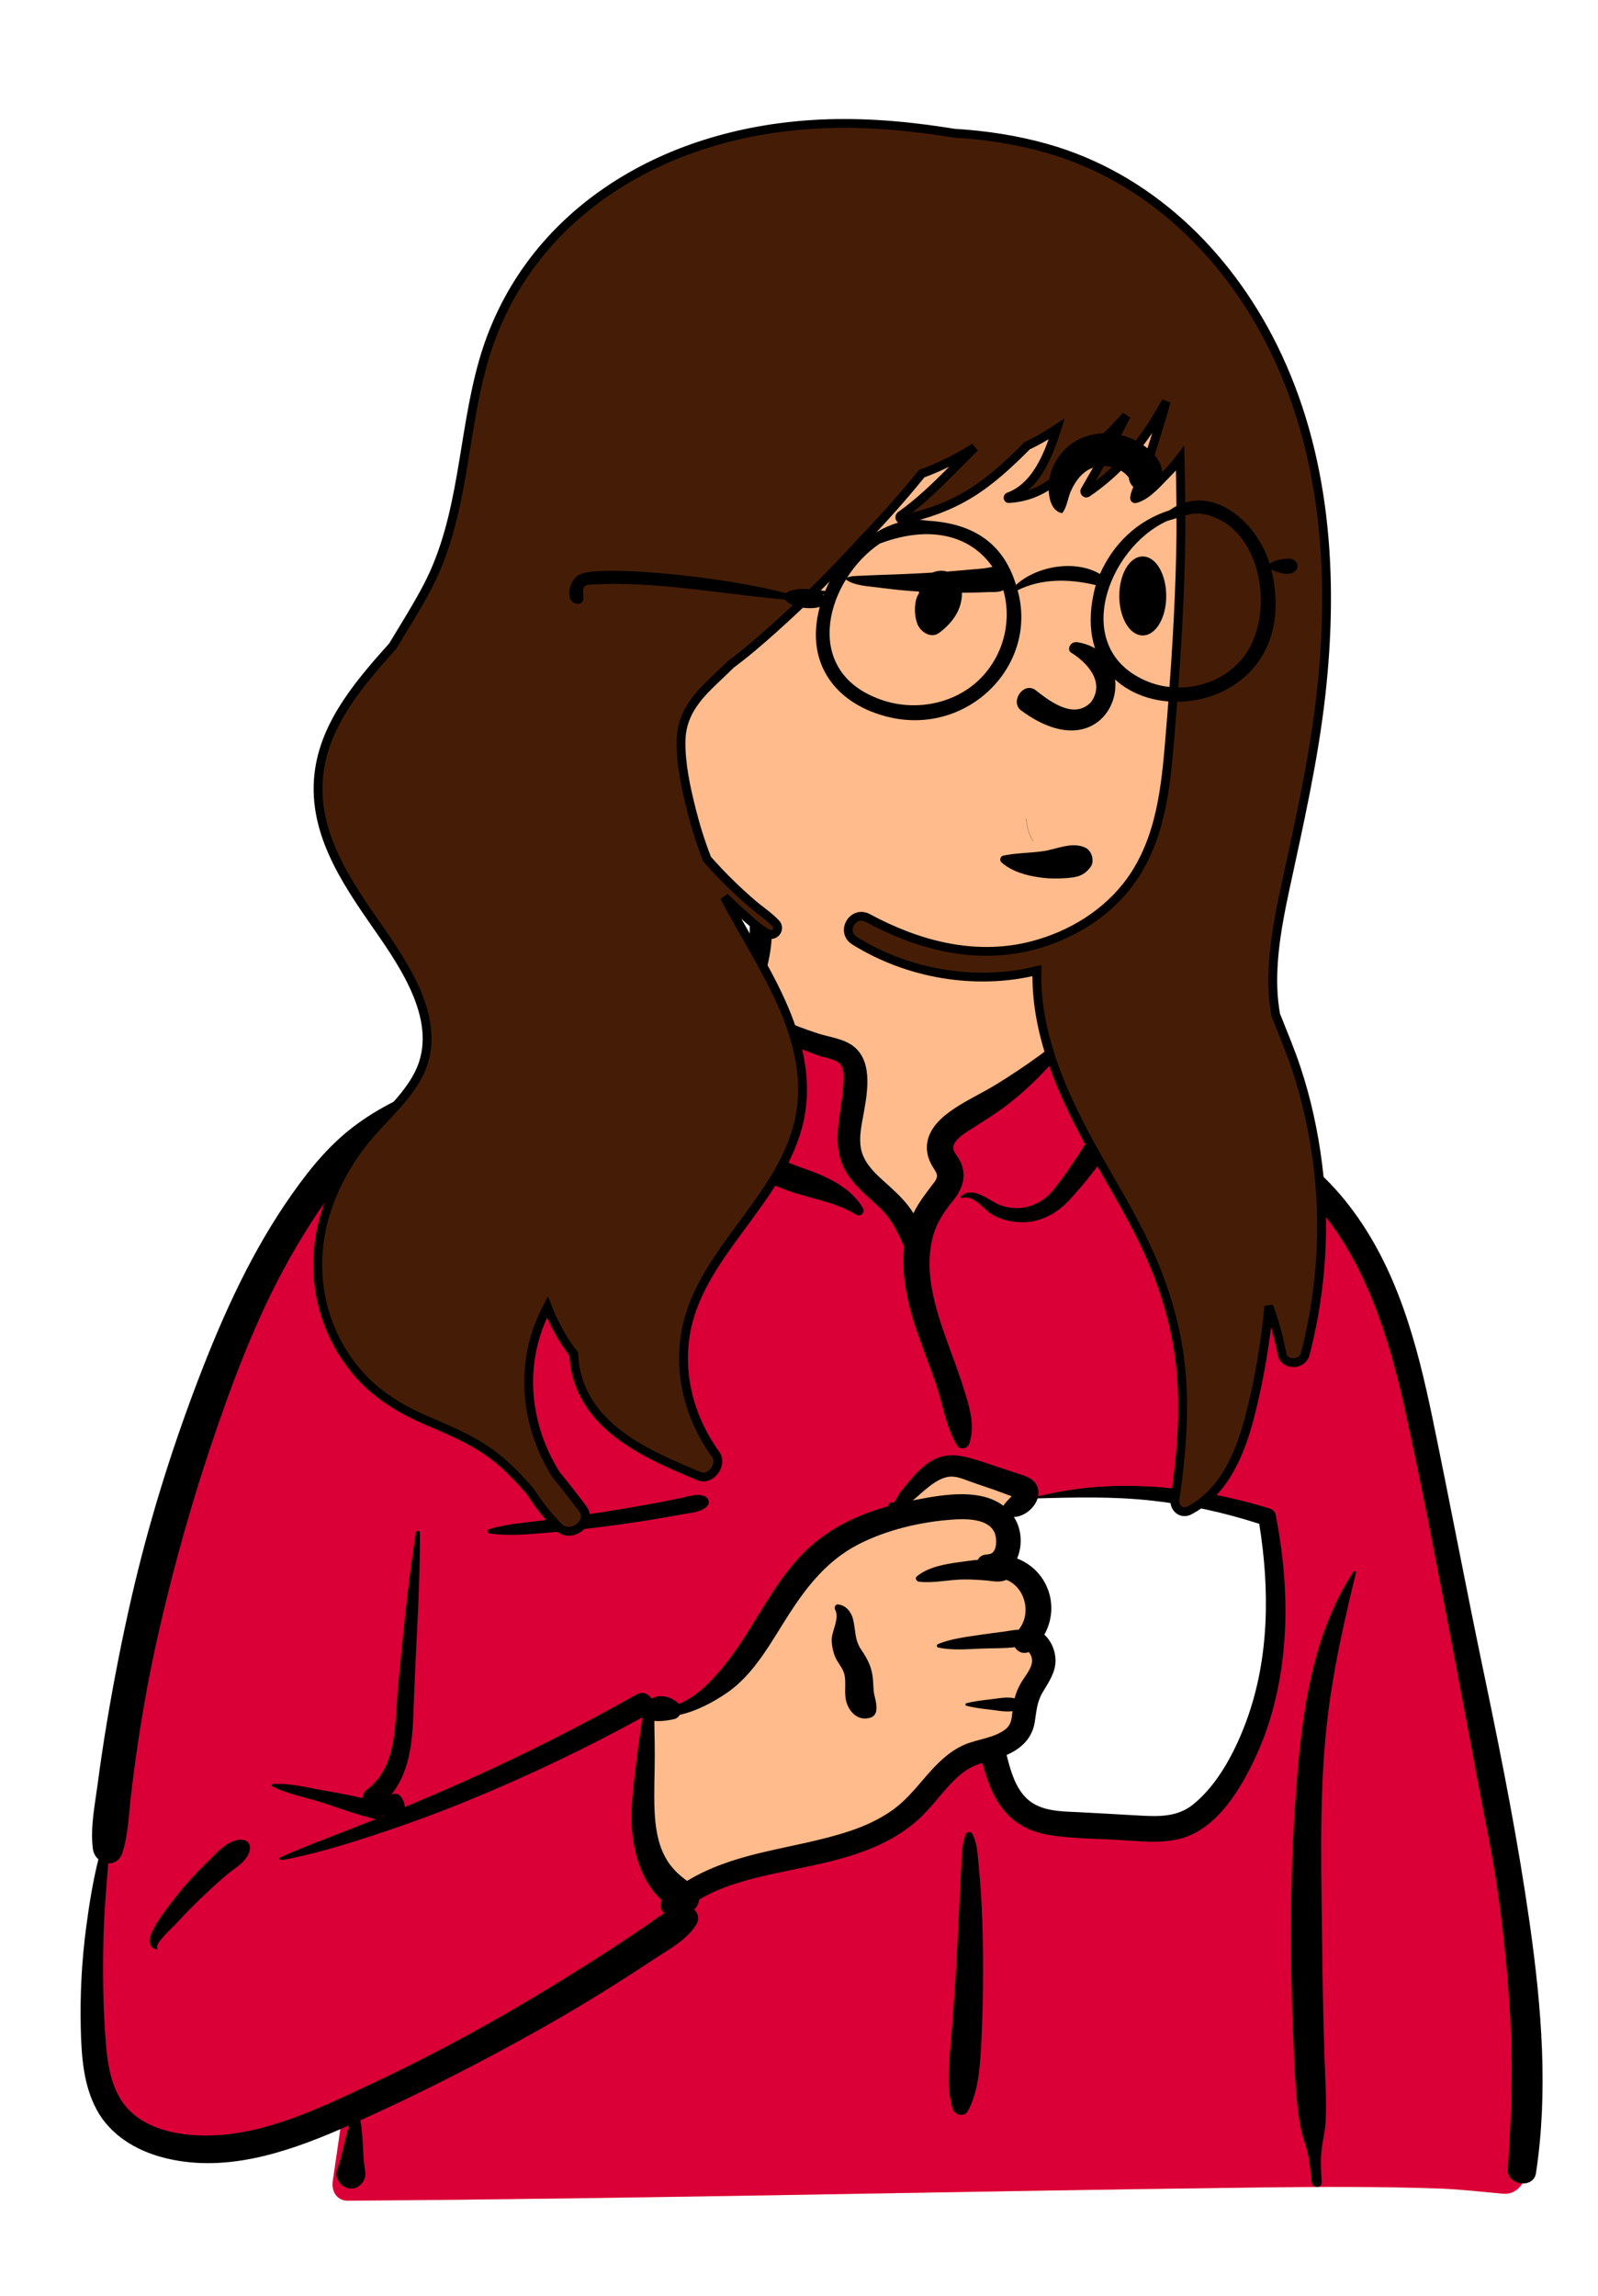 <svg width="181" height="260" viewBox="0 0 181 260" fill="none" xmlns="http://www.w3.org/2000/svg">
<g filter="url(#filter0_d_17_20417)">
<rect x="101.451" y="156.02" width="48.38" height="59.601" fill="white"/>
<path fill-rule="evenodd" clip-rule="evenodd" d="M87.34 97.723C92.555 93.75 105.648 91.964 111.214 95.789C116.711 99.63 117.311 105.842 119.873 111.557C122.29 110.417 126.281 112.05 126.982 114.293C127.851 115.352 127.89 118.325 128.49 119.747C154.569 123.9 158.528 144.24 161.667 167.332C165.82 190.764 175.247 214.145 171.154 238.257C171.688 239.029 172.108 239.779 172.497 240.67C173.428 242.256 172.228 244.5 170.35 244.413C167.918 244.2 165.51 243.908 163.067 243.817C156.293 243.582 149.514 243.61 142.738 243.696L141.814 243.708C107.667 244.133 73.521 244.971 39.371 245.193C38.133 245.195 37.526 244.084 37.691 242.987C38.025 240.78 38.334 238.571 38.656 236.362C30.579 238.497 21.992 239.034 13.938 236.587C13.374 236.013 15.251 236.324 15.548 236.237C8.136 231.17 10.35 220.495 11.006 212.806C15.089 186.461 16.529 157.312 32.304 134.832C39.128 125.657 49.134 118.394 60.631 116.759L60.95 116.716C64.311 116.267 68.058 116.123 70.997 114.293C74.303 111.653 75.712 106.775 79.189 106.729C80.338 106.714 81.9 108.168 83.581 109.155C83.707 106.984 84.876 105.152 85.134 103.469L85.155 103.325C85.424 101.363 85.055 99.597 87.34 97.723ZM143.386 168.028C136.057 162.934 117.125 165.494 116.692 165.779C115.737 166.407 115.327 166.462 114.81 167.278C114.301 167.345 113.792 167.416 113.283 167.488C112.262 167.821 113.019 169.077 114.197 168.629C113.488 171.688 115.575 173.864 116.406 176.888C116.676 177.87 116.416 179.636 116.406 180.64C116.486 181.919 117.9 183.43 117.665 184.713C116.827 189.276 112.281 193.727 114.197 198.152C115.467 200.651 119.286 201.926 121.825 202.775C127.085 204.795 136.251 202.699 139.308 198.152C140.938 195.727 142.826 189.609 143.799 187.711L144.014 184.701C144.545 177.217 145.018 169.162 143.386 168.028Z" fill="#FFBB8C"/>
<path fill-rule="evenodd" clip-rule="evenodd" d="M78.918 106.743L81.016 108.031L93.197 114.055C95.558 114.716 96.739 115.509 96.739 116.433V125.842C96.739 127.101 98.955 129.955 103.387 134.403L107.482 130.319L107.391 129.785C107.001 127.481 106.806 125.94 106.806 125.162C106.806 124.325 110.812 121.147 118.824 115.628L122.329 112.327L121.956 111.19C124.117 111.292 126.461 112.624 126.982 114.293C127.851 115.352 127.89 118.325 128.49 119.747C154.569 123.9 158.528 144.24 161.667 167.332C165.82 190.764 175.247 214.145 171.154 238.257C171.688 239.029 172.108 239.779 172.497 240.67C173.428 242.256 172.228 244.5 170.35 244.414C167.918 244.2 165.51 243.908 163.067 243.817C156.293 243.582 149.514 243.61 142.738 243.696L141.814 243.708C107.667 244.133 73.521 244.971 39.371 245.194C38.133 245.195 37.526 244.084 37.691 242.987C38.025 240.78 38.334 238.571 38.656 236.363C30.579 238.497 21.992 239.034 13.938 236.587C13.374 236.013 15.251 236.324 15.548 236.237C8.136 231.17 10.35 220.495 11.006 212.806C15.089 186.461 16.529 157.312 32.304 134.832C39.128 125.657 49.134 118.394 60.631 116.759L60.95 116.716L61.271 116.674C64.548 116.256 68.151 116.065 70.997 114.293C74.216 111.723 75.636 107.031 78.918 106.743ZM108.106 161.97C106.912 161.97 104.465 163.826 100.766 167.538L100.44 167.689C95.968 169.767 93.006 171.569 91.553 173.096L91.501 173.151C90.034 174.727 87.127 178.916 82.781 185.718L76.488 189.441H74.107L72.412 201.742L76.488 210.526L85.721 207.415L100.766 203.448L109.398 194.686L114.268 193.051C113.677 194.758 113.463 196.457 114.197 198.152C115.467 200.652 119.286 201.926 121.825 202.776C127.085 204.795 136.251 202.7 139.308 198.152C140.938 195.727 142.826 189.609 143.799 187.711L144.077 183.8C144.58 176.584 144.953 169.116 143.386 168.028C136.057 162.935 117.125 165.494 116.692 165.779C115.737 166.407 115.327 166.462 114.81 167.278L114.543 167.314L116.046 165.275L115.514 164.991C111.718 162.977 109.249 161.97 108.106 161.97ZM114.197 168.629C113.519 171.558 115.402 173.677 116.293 176.506L114.017 172.147L114.017 168.686C114.076 168.671 114.136 168.653 114.197 168.629Z" fill="#DA0037"/>
<path fill-rule="evenodd" clip-rule="evenodd" d="M77.912 106.288C78.418 105.84 79.167 106.403 78.845 107.009C78.123 108.37 77.382 109.659 76.412 110.862C75.824 111.592 75.194 112.282 74.556 112.964C76.194 114.381 77.599 116.141 78.925 117.791C80.621 119.9 82.225 122.099 84.129 124.029C86.007 125.933 88.084 127.264 90.594 128.151L91.102 128.327C93.624 129.213 96.319 130.409 97.741 132.798C98.021 133.269 97.457 133.851 96.982 133.557C94.512 132.027 91.609 131.719 88.92 130.708C86.323 129.732 84.058 128.229 82.058 126.31C80.06 124.395 78.383 122.216 76.634 120.083C74.904 117.974 73.042 116.172 70.996 114.388C67.838 116.513 64.234 117.438 60.569 118.346L60.169 118.445C56.5 119.354 52.85 120.409 49.407 121.992C46.373 123.387 43.387 125.053 40.915 127.323C38.291 129.733 36.248 132.81 34.379 135.819C30.197 142.552 27.257 149.928 24.669 157.394C21.977 165.159 19.725 173.08 17.907 181.095C16.983 185.172 16.232 189.278 15.615 193.413C15.318 195.404 15.054 197.4 14.822 199.4C14.575 201.536 14.518 203.733 13.863 205.786C13.582 206.666 12.919 207.032 12.255 207L12.121 208.687C11.942 210.935 11.775 213.184 11.719 215.446C11.626 219.208 11.668 222.959 11.938 226.712L11.977 227.224C12.189 229.964 12.664 233.042 14.723 235.048C16.856 237.125 20.136 237.779 23.01 237.816C29.704 237.903 36.148 234.739 42.072 231.963C48.173 229.104 54.108 225.931 59.9 222.489C62.849 220.736 65.767 218.925 68.648 217.061C70.061 216.146 71.465 215.216 72.858 214.271C73.656 213.729 74.412 213.136 75.225 212.655C74.827 212.284 74.649 211.702 74.982 211.193C72.634 209.153 71.657 205.515 71.543 202.57C71.45 200.194 71.8 197.824 72.076 195.47C72.215 194.282 72.387 193.097 72.565 191.916C72.636 191.449 72.69 190.949 72.772 190.456C66.431 193.942 59.913 197.046 53.222 199.804C49.792 201.218 46.319 202.489 42.797 203.654L42.083 203.889C38.746 204.982 35.33 206.014 31.88 206.638C31.696 206.672 31.546 206.399 31.743 206.313C35.105 204.829 38.583 203.577 41.995 202.21L42.556 201.982V201.982C42.491 201.978 42.425 201.969 42.355 201.953C40.354 201.47 38.368 200.725 36.406 200.098C34.584 199.516 32.537 199.151 30.835 198.273C30.704 198.205 30.777 198.023 30.905 198.014C32.818 197.881 34.896 198.439 36.772 198.768L37.477 198.891C38.658 199.099 39.865 199.323 41.04 199.615C41.082 199.221 41.302 198.826 41.615 198.594C45.058 196.043 44.708 190.892 45.077 187.093L45.35 184.272C45.83 179.336 46.338 174.4 47.11 169.501C47.151 169.24 47.556 169.315 47.557 169.562C47.597 175.635 47.139 181.68 46.909 187.743L46.874 188.738C46.747 192.48 46.647 196.365 44.292 199.244C44.621 199.051 45.066 199.051 45.333 199.369C45.661 199.759 45.85 200.197 45.844 200.627C47.973 199.735 50.092 198.819 52.201 197.884C58.981 194.879 65.619 191.516 72.082 187.878C72.777 187.486 73.438 187.794 73.782 188.31L73.832 188.303C73.84 188.302 73.849 188.301 73.857 188.301L73.906 188.299C73.908 188.299 73.91 188.299 73.912 188.299C74.822 187.799 76.061 188.155 76.842 188.884C76.865 188.906 76.884 188.93 76.905 188.953C77.893 188.509 78.816 187.91 79.653 187.151C81.367 185.597 82.819 183.676 84.084 181.749C86.415 178.2 88.394 174.254 91.543 171.333C94.1 168.96 97.272 167.482 100.598 166.555C100.584 166.458 100.622 166.354 100.689 166.285C100.86 166.11 100.982 166.049 101.202 166.156C101.22 166.164 101.23 166.176 101.238 166.189L101.562 165.634C101.739 165.333 101.921 165.029 101.984 164.95C102.362 164.474 102.751 164.002 103.146 163.54C103.815 162.757 104.577 161.985 105.46 161.442C107.393 160.254 109.425 160.926 111.413 161.576C112.614 161.968 113.81 162.373 115.009 162.772L115.133 162.812C116.027 163.099 117.073 163.351 117.472 164.298C117.63 164.673 117.655 165.062 117.581 165.439C126.071 163.28 135.5 164.272 143.785 166.807C144.103 166.905 144.42 167.166 144.487 167.51C145.436 172.38 145.859 177.374 145.43 182.326C145.059 186.602 144.112 190.791 142.328 194.705L142.226 194.926C140.549 198.553 137.891 203.025 133.832 204.162C131.381 204.848 128.671 204.444 126.171 204.318C123.742 204.195 121.258 204.178 118.852 203.796C116.709 203.455 114.831 202.494 113.507 200.751C112.364 199.247 111.763 197.429 111.27 195.621C111.044 195.693 110.82 195.77 110.599 195.856C109.668 196.22 108.879 196.807 108.166 197.498C106.66 198.957 105.492 200.729 103.916 202.121C102.489 203.382 100.864 204.362 99.12 205.116C95.507 206.678 91.632 207.302 87.81 208.129L87.543 208.187C84.666 208.819 81.73 209.594 79.19 211.093C79.141 211.534 78.94 211.949 78.618 212.221C79.066 212.642 79.255 213.308 78.862 213.933C77.762 215.679 75.868 216.672 74.168 217.788L74.058 217.861C72.385 218.97 70.698 220.057 68.998 221.122C65.54 223.288 62.011 225.334 58.431 227.29C52.674 230.437 46.793 233.405 40.806 236.097C41.165 237.866 41.034 239.689 41.304 241.47L41.345 241.724C41.461 242.385 41.305 242.937 40.85 243.369L40.802 243.413L40.803 243.407L40.76 243.447L40.746 243.458L40.75 243.455C40.698 243.503 40.644 243.548 40.589 243.586L40.518 243.631V243.631C40.08 243.897 39.516 243.894 39.067 243.659L39.016 243.631L38.93 243.582C38.337 243.24 37.928 242.395 38.174 241.724C38.779 240.074 39.007 238.312 39.565 236.651L39.122 236.849V236.849L38.539 237.104C32.227 239.834 25.215 242.134 18.337 240.272C15.298 239.449 12.458 237.709 10.938 234.873C9.441 232.082 9.23 228.841 9.15 225.736C9.052 221.904 9.258 218.013 9.763 214.214C10.102 211.664 10.512 209.066 11.145 206.542C10.819 206.255 10.58 205.843 10.517 205.333C10.218 202.922 10.741 200.416 11.061 198.018C11.373 195.677 11.718 193.34 12.109 191.011C12.897 186.307 13.813 181.612 14.879 176.963C16.777 168.688 19.283 160.561 22.3 152.627L22.564 151.936C25.352 144.685 28.579 137.589 33.074 131.218C35.224 128.171 37.497 125.408 40.535 123.211C43.381 121.154 46.592 119.672 49.905 118.54C53.221 117.407 56.63 116.647 60.1 116.175C63.623 115.695 67.342 115.401 70.629 113.955C70.213 113.21 70.57 112.203 71.269 111.74C73.624 110.184 75.802 108.159 77.912 106.288ZM153.294 173.967C153.392 173.817 153.627 173.912 153.583 174.089C152.438 178.783 151.363 183.487 150.661 188.27C149.394 196.904 149.627 205.65 149.73 214.348L149.736 214.797C149.789 219.482 149.863 224.167 150.018 228.85C150.096 231.217 150.25 233.607 150.166 235.975C150.12 237.26 149.778 238.475 149.657 239.744C149.551 240.854 149.645 241.98 149.698 243.092C149.734 243.831 148.644 243.799 148.57 243.092L148.475 242.177C148.352 241.019 148.199 239.868 147.82 238.76C147.364 237.427 147.145 236.118 146.987 234.718C146.744 232.573 146.637 230.407 146.543 228.248L146.479 226.754C146.088 217.728 146.102 208.66 146.734 199.644L146.781 199C147.407 190.478 148.493 181.269 153.294 173.967ZM128.881 120.253C128.582 120.13 128.686 119.678 129.018 119.757L129.62 119.9C134.034 120.958 138.369 122.104 142.489 124.072C146.612 126.042 150.102 128.982 152.876 132.597C158.267 139.625 160.508 148.166 162.277 156.698C164.242 166.18 166.032 175.696 168.015 185.174L168.383 186.94C170.217 195.768 171.95 204.601 173.226 213.533L173.318 214.181C174.605 223.367 175.379 232.87 173.974 242.08C173.697 243.902 170.666 243.448 170.784 241.648C171.127 236.444 171.372 231.267 171.135 226.051C170.898 220.835 170.409 215.641 169.68 210.47C169.066 206.118 168.151 201.82 167.342 197.503L167.215 196.821C166.537 193.149 165.839 189.481 165.142 185.813L164.1 180.32C162.538 172.096 160.946 163.864 159.147 155.692L159.041 155.211C157.28 147.348 154.685 139.112 149.404 132.868C144.045 126.532 136.374 123.341 128.881 120.253ZM109.409 203.652C109.538 203.364 109.988 203.396 110.127 203.652C110.67 204.654 110.73 205.933 110.833 207.065L110.844 207.181C110.974 208.562 111.09 209.948 111.161 211.333C111.295 213.962 111.359 216.587 111.351 219.22C111.342 221.917 111.288 224.612 111.143 227.306L111.103 228.027C110.971 230.368 110.748 232.979 109.636 235.026C109.232 235.77 108.133 235.551 107.899 234.799C107.132 232.335 107.526 229.414 107.722 226.891L107.875 224.922C108.026 222.953 108.171 220.984 108.285 219.012C108.442 216.315 108.571 213.616 108.696 210.918C108.736 210.041 108.78 209.165 108.826 208.288L108.897 206.974C108.957 205.874 108.952 204.668 109.409 203.652ZM23.18 207.143L23.52 206.815C24.562 205.795 25.879 204.223 27.42 204.321C28.034 204.36 28.425 204.87 28.298 205.475C28.026 206.767 26.708 207.438 25.759 208.227C24.72 209.091 23.74 210.015 22.762 210.948C21.895 211.775 21.061 212.625 20.247 213.502L19.942 213.833C19.65 214.151 17.572 216.032 17.797 216.52L17.809 216.541C17.872 216.635 17.767 216.763 17.664 216.731C16.766 216.447 16.822 215.677 17.161 214.898C17.813 213.4 18.955 212.014 19.952 210.735C20.946 209.458 22.023 208.27 23.18 207.143V207.143ZM112.661 169.575C111.967 167.934 109.41 167.968 107.959 168.067C104.304 168.314 100.349 169.239 97.097 170.948C93.726 172.719 91.455 175.558 89.423 178.697L89.328 178.845C87.347 181.925 85.439 185.571 82.338 187.689C80.758 188.767 78.914 189.753 76.997 190.179C76.866 190.411 76.652 190.594 76.373 190.661L76.243 190.69C75.697 190.811 74.849 190.944 74.117 190.864C74.121 191.223 74.118 191.579 74.127 191.918C74.153 192.892 74.163 193.869 74.163 194.843C74.164 196.884 74.054 198.928 74.139 200.969C74.215 202.773 74.47 204.659 75.336 206.272C75.971 207.456 76.81 208.239 77.822 208.987C80.312 207.469 83.127 206.543 85.985 205.848C89.441 205.006 92.979 204.445 96.357 203.304C97.982 202.754 99.545 202.036 100.961 201.059C102.464 200.023 103.611 198.62 104.792 197.248L104.977 197.035C106.182 195.652 107.497 194.329 109.201 193.58C110.668 192.934 112.601 192.819 113.883 191.819C114.554 191.296 114.61 190.538 114.681 189.761C113.859 189.878 112.99 189.69 112.171 189.594L111.747 189.544C110.973 189.452 110.217 189.351 109.454 189.154C109.313 189.117 109.313 188.904 109.454 188.867C110.355 188.635 111.248 188.536 112.171 188.427L112.388 188.4C113.223 188.291 114.102 188.125 114.921 188.309C115.068 187.75 115.28 187.215 115.578 186.68C115.996 185.928 116.788 185.076 116.894 184.198C116.926 183.936 116.865 183.626 116.742 183.395L116.699 183.315C116.647 183.222 116.586 183.128 116.496 183.07C116.486 183.082 116.465 183.095 116.419 183.109C115.788 183.308 115.238 182.999 114.946 182.523C113.706 182.677 112.354 182.625 111.191 182.677L110.016 182.734C108.76 182.791 107.447 182.816 106.267 182.563C106.102 182.527 106.053 182.253 106.218 182.182C107.668 181.562 109.428 181.364 110.981 181.125C111.849 180.992 112.723 180.89 113.593 180.773C114.172 180.695 114.787 180.566 115.387 180.535C116.892 178.661 116.081 175.704 113.987 174.897C113.224 175.233 112.538 175.038 111.704 174.966C110.872 174.895 110.038 174.846 109.203 174.85C107.529 174.857 105.755 175.298 104.098 175.108C103.828 175.077 103.578 174.718 103.846 174.499C105.115 173.463 106.933 173.126 108.544 172.905L108.877 172.86C109.417 172.789 110.074 172.686 110.755 172.625C110.909 172.324 111.186 172.097 111.601 172.04C111.724 172.023 111.848 172.014 111.972 172.003L111.97 171.991V171.991C112.982 171.942 112.938 170.231 112.661 169.575ZM43.35 201.579C43.333 201.606 43.313 201.633 43.292 201.658L43.26 201.695L43.426 201.628L43.35 201.579V201.579ZM130.327 165.908C126.066 165.45 121.799 165.547 117.525 165.67C117.183 166.788 115.993 167.742 114.84 167.777C115.743 169.152 115.836 171.013 115.203 172.471C116.548 173.006 117.706 173.968 118.409 175.338C119.384 177.236 119.256 179.349 118.293 181.103C119.115 181.848 119.6 183.058 119.552 184.198C119.497 185.469 118.74 186.555 118.111 187.608C117.431 188.746 117.408 189.748 117.199 191.023C116.893 192.889 115.635 194.02 114.017 194.727L114.103 195.066C114.52 196.691 115.039 198.405 116.232 199.593C117.766 201.122 120.146 201.108 122.173 201.204L122.271 201.209C124.127 201.302 125.982 201.411 127.838 201.516L129.23 201.594C131.366 201.711 133.417 201.726 135.161 200.313C138.009 198.006 139.961 194.19 141.196 190.811C143.789 183.719 143.82 175.936 142.63 168.55C138.638 167.262 134.496 166.356 130.327 165.908ZM94.89 177.675L94.921 177.677C95.798 177.777 96.401 178.488 96.616 179.331C96.928 180.556 96.775 181.664 97.525 182.77C98.297 183.908 98.771 184.818 98.883 186.224C98.929 186.802 98.908 187.379 99.037 187.945L99.13 188.341C99.229 188.764 99.31 189.171 99.261 189.625C99.216 190.039 99.014 190.362 98.599 190.495C97.247 190.928 96.202 189.93 95.853 188.669C95.551 187.58 95.954 186.282 95.528 185.259C95.292 184.692 94.857 184.218 94.611 183.647C94.367 183.081 94.245 182.49 94.206 181.875C94.132 180.711 95.16 179.314 94.586 178.26C94.464 178.035 94.603 177.668 94.89 177.675ZM76.921 165.67C77.837 165.484 78.876 165.057 79.779 165.412C80.244 165.594 80.473 166.161 80.081 166.555C79.4 167.238 78.41 167.276 77.492 167.437L77.412 167.451C76.327 167.652 75.24 167.843 74.152 168.023C72.104 168.362 70.052 168.662 67.993 168.917C65.877 169.179 63.756 169.412 61.632 169.588L60.81 169.655C59.016 169.799 57.149 169.907 55.388 169.632C55.132 169.592 55.173 169.219 55.388 169.154C57.317 168.57 59.432 168.413 61.426 168.166C63.546 167.903 65.663 167.625 67.773 167.296C69.881 166.966 71.985 166.613 74.082 166.222C75.03 166.046 75.976 165.862 76.921 165.67ZM109.975 163.795C109.171 163.51 108.286 163.089 107.415 163.23C105.913 163.473 104.576 164.937 103.387 165.901L103.984 165.785C107.039 165.198 111.084 164.565 113.649 166.508C113.655 166.497 113.66 166.486 113.668 166.475C113.875 166.16 114.115 165.915 114.376 165.646C114.401 165.622 114.426 165.598 114.449 165.573L114.591 165.423L114.268 165.311C113.576 165.066 112.756 164.75 112.627 164.704L112.618 164.701C111.735 164.402 110.852 164.106 109.975 163.795ZM84.876 99.74C84.75 98.123 87.266 98.136 87.391 99.74C87.663 103.242 86.875 106.711 85.179 109.782C85.167 109.804 85.153 109.824 85.14 109.845C86.201 110.397 87.273 110.927 88.37 111.4C89.772 112.006 91.201 112.557 92.656 113.025C93.972 113.449 95.593 113.616 96.699 114.497C99.032 116.356 98.155 120.212 97.707 122.712L97.636 123.106C97.413 124.392 97.251 125.712 97.794 126.947C98.372 128.265 99.543 129.243 100.587 130.187L100.798 130.378C101.723 131.221 102.781 132.246 103.459 133.389C104.079 132.108 104.923 131.061 105.816 129.882C106.453 129.041 105.999 128.763 105.542 127.942C105.101 127.151 104.886 126.308 105.024 125.405C105.278 123.739 106.609 122.536 107.934 121.631C109.499 120.564 111.246 119.773 112.864 118.78C116.188 116.739 119.425 114.406 122.341 111.815C122.422 111.744 122.561 111.838 122.497 111.935C120.193 115.441 117.492 118.47 114.171 121.042C112.825 122.084 111.411 122.949 109.987 123.858L109.578 124.121C109.006 124.491 108.293 124.987 108.035 125.617C107.775 126.251 108.329 126.73 108.628 127.256C109.576 128.924 109.119 130.481 107.995 131.896L107.942 131.961C106.826 133.338 105.979 134.618 105.575 136.377C104.705 140.156 105.916 144.091 107.184 147.638L107.234 147.778C107.92 149.69 108.65 151.588 109.246 153.53L109.41 154.067C109.95 155.855 110.392 157.617 109.786 159.455C109.58 160.08 108.728 160.228 108.374 159.639C107.126 157.565 106.814 155.069 106.032 152.789C105.269 150.566 104.394 148.384 103.657 146.152C102.708 143.279 102.073 140.186 102.418 137.172C102.408 137.154 102.397 137.138 102.388 137.119L102.147 136.591C101.488 135.16 100.852 133.911 99.655 132.77C98.406 131.58 97.05 130.527 96.067 129.087C93.933 125.959 95.253 122.479 95.511 119.059L95.54 118.639C95.587 117.929 95.613 116.964 95.149 116.472C94.627 115.919 93.404 115.778 92.712 115.533C90.923 114.9 89.161 114.162 87.482 113.276C85.884 112.433 84.336 111.501 82.895 110.41L82.164 109.86C81.012 108.99 79.817 108.04 79.044 106.855C78.955 106.719 79.106 106.499 79.268 106.564C80.557 107.088 81.736 107.921 82.942 108.645C82.961 108.601 82.983 108.556 83.007 108.512C84.5 105.809 85.114 102.814 84.876 99.74ZM126.069 118.258C126.583 116.848 128.925 116.957 128.831 118.632C128.76 119.919 128.214 121.08 127.714 122.248L127.661 122.373C127.146 123.59 126.55 124.733 125.838 125.849C124.477 127.981 122.882 129.96 121.179 131.828C119.635 133.521 117.609 134.557 115.274 134.385C114.29 134.312 113.297 134.062 112.435 133.57C111.41 132.986 110.298 131.232 108.992 131.657C108.866 131.698 108.748 131.513 108.857 131.425C110.365 130.21 112.077 132.094 113.521 132.548C115.697 133.232 117.93 132.476 119.33 130.716C120.792 128.879 122.138 126.822 123.367 124.821C123.991 123.805 124.561 122.751 125.052 121.665C125.549 120.568 125.662 119.376 126.069 118.258ZM122.562 109.584C122.499 109.389 122.74 109.204 122.911 109.315C123.902 109.96 124.761 110.813 125.675 111.561C126.69 112.39 127.711 113.202 128.749 114.002C130.261 115.169 128.507 117.316 127.176 116.042C125.354 114.299 123.358 112.02 122.562 109.584ZM117.121 102.761C117.523 101.208 119.905 101.849 119.558 103.384L119.546 103.43C118.889 105.966 119.825 108.547 121.824 110.191L121.897 110.251C123.161 111.263 121.37 113.032 120.118 112.03C117.386 109.842 116.249 106.125 117.121 102.761Z" fill="black"/>
<path fill-rule="evenodd" clip-rule="evenodd" d="M137.157 42.985C134.985 35.125 126.684 31.696 119.208 31.152C98.966 29.042 78.363 40.355 69.389 58.698C62.206 72.626 61.981 87.258 77.422 95.211C78.265 95.677 79.145 96.175 80.045 96.628C80.826 97.356 81.631 98.056 82.509 98.643C90.917 104.186 101.237 106.584 111.238 106.064C126.004 105.765 131.276 95.72 134.502 82.839C137.904 70.014 139.807 56.099 137.157 42.985V42.985Z" fill="#FFBB8C"/>
<path fill-rule="evenodd" clip-rule="evenodd" d="M146.85 117.064C146.161 114.974 145.296 112.947 144.489 110.899C144.318 109.878 144.204 108.849 144.175 107.811C144.063 104.104 144.755 100.366 145.53 96.756C147.107 89.42 148.779 82.16 149.618 74.689C151.117 61.325 150.225 47.429 144.162 35.23C138.908 24.662 130.005 16.02 118.505 12.782C115.105 11.824 111.606 11.296 108.083 11.085C107.647 11.016 107.212 10.948 106.778 10.882C101.878 10.142 96.917 9.773 91.964 10.092C83.75 10.622 75.614 12.988 68.773 17.668C61.886 22.381 56.992 28.988 54.715 37.048C52.346 45.432 52.547 54.512 48.456 62.373C47.248 64.695 45.837 66.903 44.492 69.147C40.923 73.14 37.047 77.579 36.198 83.069C35.15 89.853 39.044 95.587 42.729 100.881C46.06 105.662 50.58 112.265 47.152 118.151C45.535 120.928 42.944 123.005 40.998 125.537C38.981 128.167 37.406 131.185 36.592 134.41C35.064 140.467 36.47 146.78 40.558 151.514C42.687 153.979 45.422 155.608 48.382 156.879C51.411 158.176 54.371 159.408 56.876 161.617C58.02 162.625 59.068 163.731 60.059 164.889C60.982 166.336 62.057 167.689 63.27 168.928C64.604 170.291 67.218 168.425 65.993 166.82C65.903 166.702 65.814 166.586 65.724 166.468C64.828 165.297 63.928 164.126 62.985 162.993C60.175 158.529 59.093 153.064 60.491 147.85C60.854 146.495 61.364 145.21 61.999 143.997C62.133 144.35 62.281 144.698 62.437 145.043C63.044 146.379 63.896 147.961 64.98 149.314C65.022 150.242 65.161 151.162 65.431 152.062C67.1 157.644 72.683 160.398 77.717 162.541C78.211 162.752 78.698 162.955 79.176 163.156C80.492 163.707 81.883 161.828 81.063 160.695C80.848 160.398 80.639 160.093 80.441 159.785C78.08 156.12 76.956 151.736 77.593 147.37C78.263 142.752 80.979 138.931 83.675 135.264C86.323 131.658 89.167 127.979 90.352 123.58C91.663 118.721 90.47 113.877 88.446 109.405C86.593 105.313 84.124 101.541 82.054 97.561C82.763 98.27 83.495 98.955 84.248 99.616C85.095 100.36 85.966 101.211 86.97 101.735C87.712 102.122 88.456 101.195 87.868 100.568C87.095 99.744 86.106 99.107 85.248 98.372C84.424 97.666 83.624 96.932 82.844 96.178C81.883 95.25 80.969 94.278 80.088 93.277C79.383 91.476 78.802 89.627 78.329 87.75C77.686 85.21 77.091 82.507 77.138 79.873C77.184 77.172 78.584 75.28 80.448 73.467C81.237 72.699 82.034 71.941 82.829 71.18C84.523 69.933 86.121 68.541 87.674 67.152C90.44 64.677 93.115 62.06 95.67 59.367C96.355 58.645 97.035 57.915 97.706 57.176C100.052 54.763 102.288 52.244 104.397 49.637C106.492 48.872 108.506 47.86 110.395 46.668C109.573 47.503 108.742 48.327 107.915 49.157C106.075 51.009 104.163 52.869 102.029 54.378C101.81 54.534 101.943 54.866 102.213 54.813C104.926 54.27 107.464 53.365 109.834 51.924C112.244 50.457 114.367 48.464 116.348 46.465C117.47 45.958 118.552 45.305 119.54 44.662C119.593 44.628 119.646 44.592 119.698 44.558C118.724 47.653 117.295 51.157 114.249 52.26C114.149 52.296 114.156 52.461 114.274 52.455C116.84 52.304 118.903 51.146 120.531 49.459C121.841 48.514 123.091 47.513 124.283 46.423C125.439 45.367 126.533 44.235 127.573 43.062C126.12 45.947 124.493 48.768 122.888 51.556C122.804 51.704 122.981 51.905 123.133 51.801C126.521 49.502 129.09 46.535 131.192 43.026C131.503 42.51 131.799 41.984 132.088 41.456C131.87 42.283 131.632 43.106 131.377 43.924C130.915 45.406 130.461 46.89 129.999 48.371C129.749 49.169 129.446 49.949 129.112 50.716C128.874 51.265 128.561 51.812 128.513 52.414C128.51 52.454 128.553 52.48 128.588 52.471C129.939 52.133 131.197 50.588 132.159 49.632C132.695 49.099 133.198 48.514 133.66 47.897C133.745 51.449 133.804 55.002 133.726 58.565C133.581 65.108 133.16 71.649 132.62 78.171C132.143 83.937 131.791 89.988 128.582 94.999C126.099 98.878 122.072 101.562 117.698 102.862C117.312 102.978 116.924 103.081 116.534 103.174C110.201 104.681 103.893 102.974 98.294 99.956C96.611 99.049 95.173 101.509 96.797 102.521C102.873 106.313 110.574 107.604 117.451 105.905C117.234 114.048 121.237 121.773 125.22 128.68C127.448 132.546 129.679 136.386 131.254 140.577C132.59 144.136 133.499 147.829 133.804 151.627C134.167 156.103 133.811 160.605 133.187 165.043C133.153 165.284 133.119 165.527 133.083 165.768C132.944 166.721 133.798 167.52 134.724 167.032C138.816 164.876 140.58 160.281 141.653 156.033C142.657 152.053 143.338 147.996 143.717 143.91C144.274 145.451 144.725 147.03 145.075 148.64C145.124 148.87 145.17 149.101 145.216 149.331C145.482 150.678 147.514 150.582 147.839 149.331C147.898 149.105 147.955 148.879 148.007 148.651C149.684 141.856 150.135 134.769 149.249 127.822C148.783 124.168 148.005 120.562 146.85 117.064" fill="#451D06"/>
<path d="M146.85 117.064C146.161 114.974 145.296 112.947 144.489 110.899C144.318 109.878 144.204 108.849 144.175 107.811C144.063 104.104 144.755 100.366 145.53 96.756C147.107 89.42 148.779 82.16 149.618 74.689C151.117 61.325 150.225 47.429 144.162 35.23C138.908 24.662 130.005 16.02 118.505 12.782C115.105 11.824 111.606 11.296 108.083 11.085C107.647 11.016 107.212 10.948 106.778 10.882C101.878 10.142 96.917 9.773 91.964 10.092C83.75 10.622 75.614 12.988 68.773 17.668C61.886 22.381 56.992 28.988 54.715 37.048C52.346 45.432 52.547 54.512 48.456 62.373C47.248 64.695 45.837 66.903 44.492 69.147C40.923 73.14 37.047 77.579 36.198 83.069C35.15 89.853 39.044 95.587 42.729 100.881C46.06 105.662 50.58 112.265 47.152 118.151C45.535 120.928 42.944 123.005 40.998 125.537C38.981 128.167 37.406 131.185 36.592 134.41C35.064 140.467 36.47 146.78 40.558 151.514C42.687 153.979 45.422 155.608 48.382 156.879C51.411 158.176 54.371 159.408 56.876 161.617C58.02 162.625 59.068 163.731 60.059 164.889C60.982 166.336 62.057 167.689 63.27 168.928C64.604 170.291 67.218 168.425 65.993 166.82C65.903 166.702 65.814 166.586 65.724 166.468C64.828 165.297 63.928 164.126 62.985 162.993C60.175 158.529 59.093 153.064 60.491 147.85C60.854 146.495 61.364 145.21 61.999 143.997C62.133 144.35 62.281 144.698 62.437 145.043C63.044 146.379 63.896 147.961 64.98 149.314C65.022 150.242 65.161 151.162 65.431 152.062C67.1 157.644 72.683 160.398 77.717 162.541C78.211 162.752 78.698 162.955 79.176 163.156C80.492 163.707 81.883 161.828 81.063 160.695C80.848 160.398 80.639 160.093 80.441 159.785C78.08 156.12 76.956 151.736 77.593 147.37C78.263 142.752 80.979 138.931 83.675 135.264C86.323 131.658 89.167 127.979 90.352 123.58C91.663 118.721 90.47 113.877 88.446 109.405C86.593 105.313 84.124 101.541 82.054 97.561C82.763 98.27 83.495 98.955 84.248 99.616C85.095 100.36 85.966 101.211 86.97 101.735C87.712 102.122 88.456 101.195 87.868 100.568C87.095 99.744 86.106 99.107 85.248 98.372C84.424 97.666 83.624 96.932 82.844 96.178C81.883 95.25 80.969 94.278 80.088 93.277C79.383 91.476 78.802 89.627 78.329 87.75C77.686 85.21 77.091 82.507 77.138 79.873C77.184 77.172 78.584 75.28 80.448 73.467C81.237 72.699 82.034 71.941 82.829 71.18C84.523 69.933 86.121 68.541 87.674 67.152C90.44 64.677 93.115 62.06 95.67 59.367C96.355 58.645 97.035 57.915 97.706 57.176C100.052 54.763 102.288 52.244 104.397 49.637C106.492 48.872 108.506 47.86 110.395 46.668C109.573 47.503 108.742 48.327 107.915 49.157C106.075 51.009 104.163 52.869 102.029 54.378C101.81 54.534 101.943 54.866 102.213 54.813C104.926 54.27 107.464 53.365 109.834 51.924C112.244 50.457 114.367 48.464 116.348 46.465C117.47 45.958 118.552 45.305 119.54 44.662C119.593 44.628 119.646 44.592 119.698 44.558C118.724 47.653 117.295 51.157 114.249 52.26C114.149 52.296 114.156 52.461 114.274 52.455C116.84 52.304 118.903 51.146 120.531 49.459C121.841 48.514 123.091 47.513 124.283 46.423C125.439 45.367 126.533 44.235 127.573 43.062C126.12 45.947 124.493 48.768 122.888 51.556C122.804 51.704 122.981 51.905 123.133 51.801C126.521 49.502 129.09 46.535 131.192 43.026C131.503 42.51 131.799 41.984 132.088 41.456C131.87 42.283 131.632 43.106 131.377 43.924C130.915 45.406 130.461 46.89 129.999 48.371C129.749 49.169 129.446 49.949 129.112 50.716C128.874 51.265 128.561 51.812 128.513 52.414C128.51 52.454 128.553 52.48 128.588 52.471C129.939 52.133 131.197 50.588 132.159 49.632C132.695 49.099 133.198 48.514 133.66 47.897C133.745 51.449 133.804 55.002 133.726 58.565C133.581 65.108 133.16 71.649 132.62 78.171C132.143 83.937 131.791 89.988 128.582 94.999C126.099 98.878 122.072 101.562 117.698 102.862C117.312 102.978 116.924 103.081 116.534 103.174C110.201 104.681 103.893 102.974 98.294 99.956C96.611 99.049 95.173 101.509 96.797 102.521C102.873 106.313 110.574 107.604 117.451 105.905C117.234 114.048 121.237 121.773 125.22 128.68C127.448 132.546 129.679 136.386 131.254 140.577C132.59 144.136 133.499 147.829 133.804 151.627C134.167 156.103 133.811 160.605 133.187 165.043C133.153 165.284 133.119 165.527 133.083 165.768C132.944 166.721 133.798 167.52 134.724 167.032C138.816 164.876 140.58 160.281 141.653 156.033C142.657 152.053 143.338 147.996 143.717 143.91C144.274 145.451 144.725 147.03 145.075 148.64C145.124 148.87 145.17 149.101 145.216 149.331C145.482 150.678 147.514 150.582 147.839 149.331C147.898 149.105 147.955 148.879 148.007 148.651C149.684 141.856 150.135 134.769 149.249 127.822C148.783 124.168 148.005 120.562 146.85 117.064" stroke="black"/>
<path fill-rule="evenodd" clip-rule="evenodd" d="M118.116 92.389C119.713 92.166 121.431 91.261 122.956 91.997C123.669 92.34 124.007 93.516 123.525 94.169C122.789 95.167 122.029 95.332 120.834 95.428C119.938 95.5 119.037 95.505 118.143 95.402L117.916 95.374C116.321 95.168 114.664 94.723 113.429 93.651C113.176 93.431 113.305 92.957 113.63 92.889C115.097 92.58 116.631 92.596 118.116 92.389ZM116.237 88.71C116.236 88.697 116.256 88.697 116.257 88.71C116.295 89.623 116.552 90.469 117.026 91.251C117.032 91.262 117.015 91.272 117.009 91.261C116.534 90.479 116.276 89.624 116.237 88.71ZM121.271 69.866C122.866 70.836 125.297 73.098 123.581 75.503C121.561 77.624 118.652 75.193 117.219 74.093C115.89 73.241 114.396 75.433 115.629 76.428C125.987 84.099 130.19 70.12 122.078 68.726C121.184 68.572 120.853 69.566 121.271 69.866ZM129.436 59.01C129.811 59.01 130.169 59.137 130.495 59.372C130.817 59.604 131.107 59.942 131.349 60.364C131.808 61.162 132.094 62.264 132.094 63.482C132.094 64.7 131.808 65.802 131.349 66.6C131.107 67.022 130.817 67.36 130.495 67.591C130.169 67.827 129.811 67.954 129.436 67.954C129.062 67.954 128.703 67.827 128.377 67.591C128.056 67.36 127.765 67.022 127.523 66.6C127.065 65.802 126.778 64.7 126.778 63.482C126.778 62.264 127.065 61.162 127.523 60.364C127.765 59.942 128.056 59.604 128.377 59.372C128.703 59.137 129.062 59.01 129.436 59.01ZM112.087 60.252L112.228 60.226C113.051 60.076 113.467 60.126 114.184 60.687C114.722 61.109 114.568 61.939 114.184 62.383C113.514 63.156 112.86 63.019 111.943 63.048L111.879 63.05C111.115 63.081 110.35 63.103 109.585 63.115C109.376 63.118 109.167 63.117 108.958 63.119C108.98 65.055 107.864 66.529 106.394 67.65C105.444 68.375 104.243 67.538 103.904 66.636C103.624 65.89 103.563 64.972 103.709 64.155C103.763 63.853 103.875 63.526 104.046 63.248L104.095 63.173L104.087 63.066C104.085 63.039 104.087 63.014 104.086 62.987C102.722 62.905 101.365 62.768 100.01 62.596L99.558 62.537C98.4 62.384 96.701 62.335 95.764 61.582C95.734 61.557 95.745 61.505 95.776 61.488C96.291 61.211 96.814 61.227 97.389 61.201L97.472 61.197C98.098 61.165 98.723 61.138 99.349 61.116L99.975 61.096C101.577 61.051 103.18 60.973 104.781 60.888C105.059 60.873 105.337 60.855 105.616 60.838C105.907 60.716 106.217 60.643 106.523 60.63C106.776 60.618 107.02 60.653 107.249 60.726C107.834 60.681 108.418 60.632 109.002 60.579L109.585 60.525C110.409 60.446 111.274 60.412 112.087 60.252ZM122.201 45.741C123.961 44.876 126.102 44.854 127.915 45.571L128.035 45.619C129.866 46.38 132.072 48.136 131.595 50.323C131.158 52.325 128.019 51.985 127.86 50.093C126.846 48.688 124.574 48.38 123.145 49.274C122.279 49.816 121.684 50.728 121.277 51.648C120.931 52.432 120.866 53.4 120.334 54.082C120.316 54.104 120.282 54.108 120.256 54.102C118.669 53.735 118.633 51.212 118.903 49.989C119.296 48.209 120.558 46.549 122.201 45.741Z" fill="black"/>
<path fill-rule="evenodd" clip-rule="evenodd" d="M140.179 71.154C137.614 73.805 133.332 74.566 129.919 73.144C121.156 69.481 125.445 58.058 132.203 54.99C133.047 54.78 134.175 54.28 135.203 54.167C135.296 54.121 135.499 54.254 135.744 54.129C143.196 54.961 144.892 66.533 140.179 71.154M111.916 71.832C109.039 75.65 103.69 76.827 99.32 75.053C90.688 71.652 93.75 61.522 99.656 57.55C112.133 52.861 117.285 64.794 111.916 71.832M93.202 63.374C93.194 63.371 93.186 63.369 93.177 63.365C93.223 63.345 93.269 63.325 93.314 63.304C93.299 63.343 93.283 63.381 93.269 63.42C93.246 63.404 93.227 63.387 93.202 63.374M146.118 59.248C145.413 59.25 144.396 59.366 143.813 59.855C142.375 55.003 137.067 50.514 132.452 53.788C128.817 54.957 126.12 57.55 124.587 60.998C121.823 59.354 117.476 60.056 115.08 62.231C113.51 57.042 109.647 55.225 105.048 54.957C100.03 54.135 95.027 59.011 93.466 62.922C92.168 62.775 90.229 62.361 89.008 63.163C81.084 61.084 67.23 59.938 65.62 61.093C64.472 61.533 63.842 64.244 65.445 64.39C66.842 64.192 65.282 62.404 66.69 62.209C74.195 61.743 81.481 63.255 88.906 63.89C89.569 64.782 91.711 65.081 92.854 64.722C91.054 71.358 94.939 75.872 100.761 77.224C109.775 79.296 117.618 71.229 115.26 62.838C117.991 61.479 121.132 61.538 124.107 62.254C119.136 80.554 148.599 79.733 143.997 60.482C147.059 62.005 147.724 59.556 146.118 59.248" fill="black"/>
</g>
<defs>
<filter id="filter0_d_17_20417" x="0.056" y="0.043" width="180.817" height="259.93" filterUnits="userSpaceOnUse" color-interpolation-filters="sRGB">
<feFlood flood-opacity="0" result="BackgroundImageFix"/>
<feColorMatrix in="SourceAlpha" type="matrix" values="0 0 0 0 0 0 0 0 0 0 0 0 0 0 0 0 0 0 127 0" result="hardAlpha"/>
<feOffset dy="4"/>
<feGaussianBlur stdDeviation="2"/>
<feComposite in2="hardAlpha" operator="out"/>
<feColorMatrix type="matrix" values="0 0 0 0 0 0 0 0 0 0 0 0 0 0 0 0 0 0 0.25 0"/>
<feBlend mode="normal" in2="BackgroundImageFix" result="effect1_dropShadow_17_20417"/>
<feBlend mode="normal" in="SourceGraphic" in2="effect1_dropShadow_17_20417" result="shape"/>
</filter>
</defs>
</svg>
